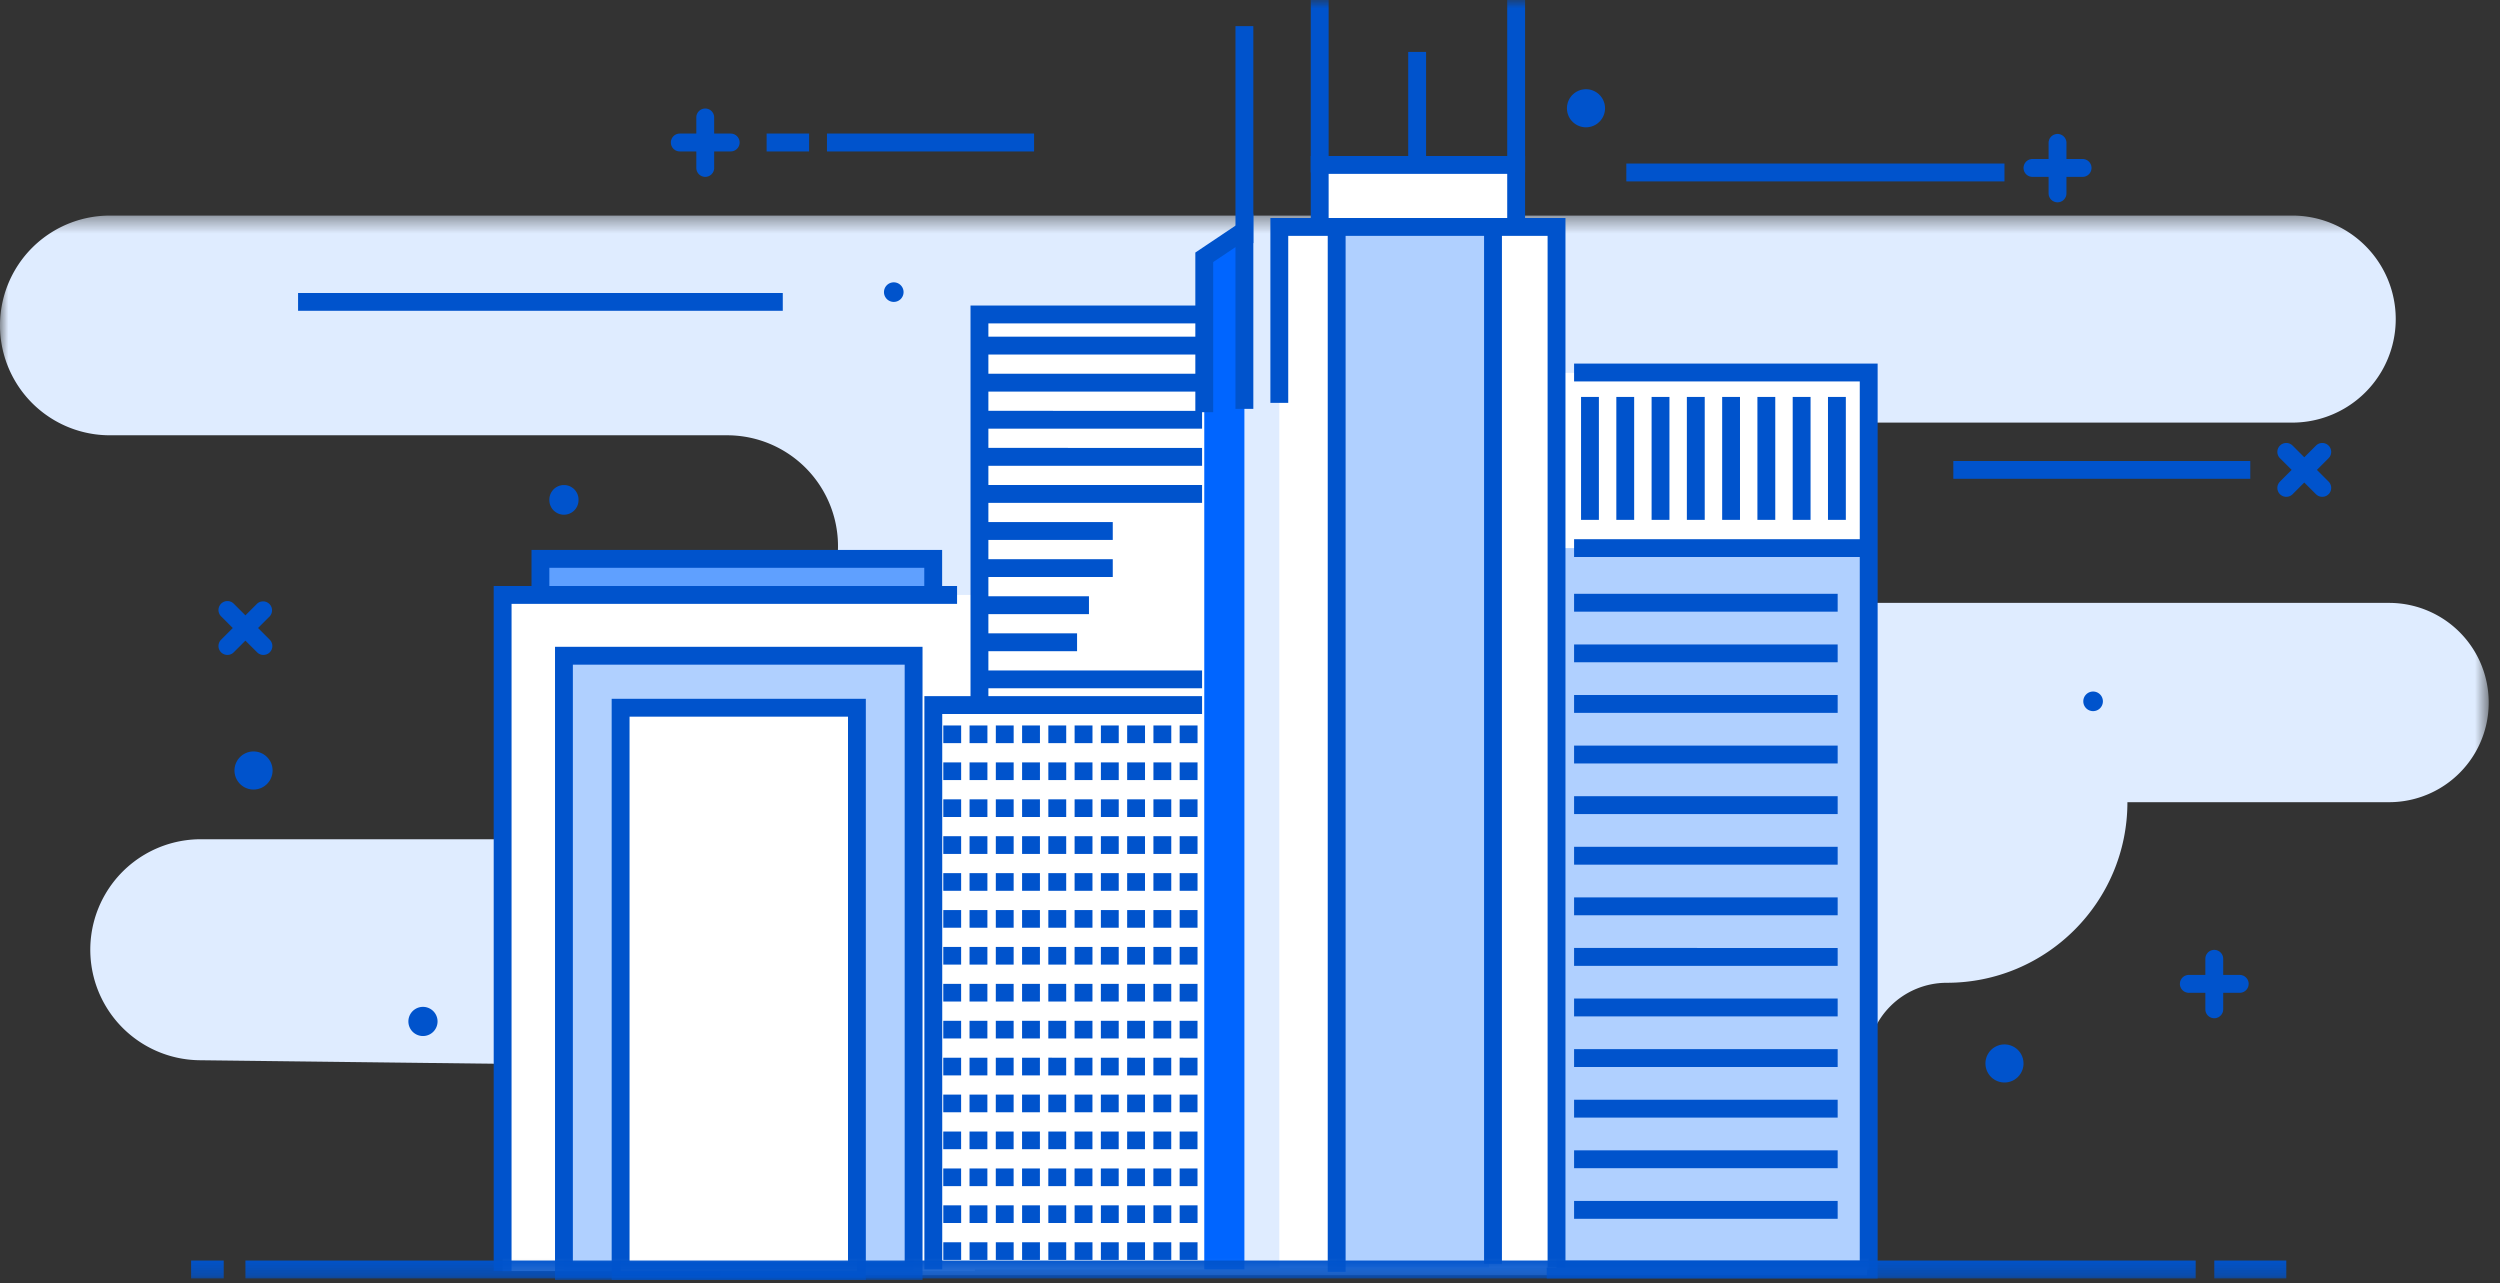 <svg height="77" viewBox="0 0 150 77" width="150" xmlns="http://www.w3.org/2000/svg"><rect x="0" y="0" width="150" height="77" fill="#333333" stroke="none"/><mask id="a" fill="#fff"><path d="M0 .42h149.323v63.573H0z" fill-rule="evenodd"/></mask><mask id="b" fill="#fff"><path d="M0 76.8h149.323V0H0z" fill-rule="evenodd"/></mask><g fill="none" fill-rule="evenodd"><path d="M6.591.42h131.021a6.211 6.211 0 010 12.421H112.01a5.408 5.408 0 100 10.818h31.335a5.978 5.978 0 110 11.957h-15.7c0 5.984-4.851 10.836-10.835 10.836a4.785 4.785 0 00-4.785 4.785v12.756H43.241v-1.05c0-6.367-5.127-11.546-11.494-11.608l-19.843-.237a6.63 6.63 0 01.067-13.258h19.798c0-6.037 4.894-10.93 10.93-10.93h.927a6.653 6.653 0 000-13.308H6.591a6.591 6.591 0 110-13.182" fill="#dfecff" mask="url(#a)" transform="translate(0 12.515)"/><path d="M32.426 36.478h23.566v-2.946H32.426z" fill="#5fa0ff" mask="url(#b)"/><path d="M32.961 35.942h22.495v-1.875H32.961zm-1.071 1.072h24.638v-4.018H31.89z" fill="#0053cc" mask="url(#b)"/><path d="M30.158 76.265h28.338v-40.57H30.158z" fill="#fff" mask="url(#b)"/><path d="M30.693 76.265h-1.071V35.159h27.802v1.071h-26.73z" fill="#0053cc" mask="url(#b)"/><path d="M33.836 76.265h20.98v-36.92h-20.98z" fill="#b0d0ff" mask="url(#b)"/><path d="M34.372 75.73h19.909V39.88H34.372zm-1.071 1.07h22.051V38.81H33.301z" fill="#0053cc" mask="url(#b)"/><path d="M37.237 76.265h14.179v-33.8H37.237z" fill="#fff" mask="url(#b)"/><path d="M37.773 75.73H50.88V43H37.773zM36.7 76.8h15.25V41.93H36.7z" fill="#0053cc" mask="url(#b)"/><path d="M92.804 76.174h19.318V22.351H92.804z" fill="#b0d0ff" mask="url(#b)"/><path d="M92.804 32.885h19.318V22.351H92.804z" fill="#fff" mask="url(#b)"/><g fill="#0053cc"><path d="M112.658 76.71H92.803v-1.07h18.783V22.886H94.445v-1.071h18.213z" mask="url(#b)"/><path d="M94.445 33.42h17.677v-1.07H94.445zm0 3.281h15.815V35.63H94.445zm0 3.036h15.815v-1.071H94.445zm0 3.035h15.815v-1.071H94.445zm0 3.036h15.815v-1.072H94.445zm0 3.035h15.815V47.77H94.445zm0 3.036h15.815v-1.072H94.445zm0 3.035h15.815v-1.072H94.445zm0 3.036h15.815v-1.072H94.445zm0 3.034h15.815v-1.071H94.445zm0 3.036h15.815v-1.071H94.445zm0 3.036h15.815v-1.072H94.445zm0 3.035h15.815V69.02H94.445zm0 3.035h15.815v-1.071H94.445zm.418-41.936h1.071v-7.374h-1.071zm2.117 0h1.07v-7.374h-1.07zm2.116 0h1.071v-7.374h-1.071zm2.116 0h1.072v-7.374h-1.072zm2.118 0h1.07v-7.374h-1.07zm2.115 0h1.071v-7.374h-1.071zm2.117 0h1.072v-7.374h-1.072zm2.117 0h1.071v-7.374h-1.071z" mask="url(#b)"/></g><path d="M79.182 15.298H90.97V9.896H79.182z" fill="#fff" mask="url(#b)"/><path d="M79.718 14.762h10.715v-4.33H79.718zm-1.072 1.072h12.858V9.36H78.646z" fill="#0053cc" mask="url(#b)"/><path d="M76.758 76.054h16.634V13.616H76.758z" fill="#fff" mask="url(#b)"/><path d="M80.2 76.054h9.142V13.616H80.2z" fill="#b0d0ff" mask="url(#b)"/><path d="M78.646 10.349h1.072V0h-1.072zm11.787 0h1.071V0h-1.071zm-5.941-.476h1.072V3.118h-1.072zm9.436 66.182h-1.072V14.152H77.294v10.021h-1.071V13.08h17.705z" fill="#0053cc" mask="url(#b)"/><path d="M79.664 76.31h1.072V13.616h-1.072zm9.38-.484h1.072v-62.21h-1.072z" fill="#0053cc" mask="url(#b)"/><path d="M55.998 76.16h16.356V18.868H58.767V42.44h-2.769z" fill="#fff" mask="url(#b)"/><path d="M56.534 76.16h-1.071V41.767h2.768V18.332h14.123v1.072H59.303v23.435h-2.769z" fill="#0053cc" mask="url(#b)"/><path d="M74.664 76.16h-2.408V15.439l2.408-1.615z" fill="#0065ff" mask="url(#b)"/><g fill="#0053cc"><path d="M72.792 24.731H71.72v-9.578l3.48-2.334v11.712h-1.072v-9.703l-1.336.896z" mask="url(#b)"/><path d="M74.129 14.586H75.2V1.568h-1.071zM58.71 21.27h13.414v-1.071H58.709zm0 2.226h13.414v-1.072H58.709zm0 2.224h13.414v-1.07H58.709zm0 2.226h13.414v-1.072H58.709zm0 2.224h13.414V29.1H58.709zm0 2.226h8.056v-1.071H58.71zm0 2.225h8.056V33.55H58.71zm0 2.226h6.628v-1.071h-6.629zm0 2.225h5.914v-1.071h-5.915zm0 2.225h13.414v-1.071H58.709zm0 1.542h13.414v-1.072H58.709zm-2.112 1.75h1.071v-1.06h-1.071zm1.576 0h1.071v-1.06h-1.071zm1.576 0h1.07v-1.06h-1.07zm1.576 0h1.071v-1.06h-1.071zm1.575 0h1.072v-1.06H62.9zm1.576 0h1.072v-1.06h-1.072zm1.577 0h1.071v-1.06h-1.071zm1.576 0h1.071v-1.06H67.63zm1.576 0h1.071v-1.06h-1.071zm1.575 0h1.072v-1.06H70.78zm-14.183 2.214h1.071v-1.06h-1.071zm1.576 0h1.071v-1.06h-1.071zm1.576 0h1.07v-1.06h-1.07zm1.576 0h1.071v-1.06h-1.071zm1.575 0h1.072v-1.06H62.9zm1.576 0h1.072v-1.06h-1.072zm1.577 0h1.071v-1.06h-1.071zm1.576 0h1.071v-1.06H67.63zm1.576 0h1.071v-1.06h-1.071zm1.575 0h1.072v-1.06H70.78zm-14.183 2.215h1.071v-1.06h-1.071zm1.576 0h1.071v-1.06h-1.071zm1.576 0h1.07v-1.06h-1.07zm1.576 0h1.071v-1.06h-1.071zm1.575 0h1.072v-1.06H62.9zm1.576 0h1.072v-1.06h-1.072zm1.577 0h1.071v-1.06h-1.071zm1.576 0h1.071v-1.06H67.63zm1.576 0h1.071v-1.06h-1.071zm1.575 0h1.072v-1.06H70.78zm-14.183 2.216h1.071v-1.061h-1.071zm1.576 0h1.071v-1.061h-1.071zm1.576 0h1.07v-1.061h-1.07zm1.576 0h1.071v-1.061h-1.071zm1.575 0h1.072v-1.061H62.9zm1.576 0h1.072v-1.061h-1.072zm1.577 0h1.071v-1.061h-1.071zm1.576 0h1.071v-1.061H67.63zm1.576 0h1.071v-1.061h-1.071zm1.575 0h1.072v-1.061H70.78zm-14.183 2.214h1.071v-1.06h-1.071zm1.576 0h1.071v-1.06h-1.071zm1.576 0h1.07v-1.06h-1.07zm1.576 0h1.071v-1.06h-1.071zm1.575 0h1.072v-1.06H62.9zm1.576 0h1.072v-1.06h-1.072zm1.577 0h1.071v-1.06h-1.071zm1.576 0h1.071v-1.06H67.63zm1.576 0h1.071v-1.06h-1.071zm1.575 0h1.072v-1.06H70.78zm-14.183 2.215h1.071v-1.06h-1.071zm1.576 0h1.071v-1.06h-1.071zm1.576 0h1.07v-1.06h-1.07zm1.576 0h1.071v-1.06h-1.071zm1.575 0h1.072v-1.06H62.9zm1.576 0h1.072v-1.06h-1.072zm1.577 0h1.071v-1.06h-1.071zm1.576 0h1.071v-1.06H67.63zm1.576 0h1.071v-1.06h-1.071zm1.575 0h1.072v-1.06H70.78zm-14.183 2.214h1.071v-1.06h-1.071zm1.576 0h1.071v-1.06h-1.071zm1.576 0h1.07v-1.06h-1.07zm1.576 0h1.071v-1.06h-1.071zm1.575 0h1.072v-1.06H62.9zm1.576 0h1.072v-1.06h-1.072zm1.577 0h1.071v-1.06h-1.071zm1.576 0h1.071v-1.06H67.63zm1.576 0h1.071v-1.06h-1.071zm1.575 0h1.072v-1.06H70.78zm-14.183 2.215h1.071v-1.06h-1.071zm1.576 0h1.071v-1.06h-1.071zm1.576 0h1.07v-1.06h-1.07zm1.576 0h1.071v-1.06h-1.071zm1.575 0h1.072v-1.06H62.9zm1.576 0h1.072v-1.06h-1.072zm1.577 0h1.071v-1.06h-1.071zm1.576 0h1.071v-1.06H67.63zm1.576 0h1.071v-1.06h-1.071zm1.575 0h1.072v-1.06H70.78zm-14.183 2.215h1.071v-1.06h-1.071zm1.576 0h1.071v-1.06h-1.071zm1.576 0h1.07v-1.06h-1.07zm1.576 0h1.071v-1.06h-1.071zm1.575 0h1.072v-1.06H62.9zm1.576 0h1.072v-1.06h-1.072zm1.577 0h1.071v-1.06h-1.071zm1.576 0h1.071v-1.06H67.63zm1.576 0h1.071v-1.06h-1.071zm1.575 0h1.072v-1.06H70.78zm-14.183 2.215h1.071v-1.06h-1.071zm1.576 0h1.071v-1.06h-1.071zm1.576 0h1.07v-1.06h-1.07zm1.576 0h1.071v-1.06h-1.071zm1.575 0h1.072v-1.06H62.9zm1.576 0h1.072v-1.06h-1.072zm1.577 0h1.071v-1.06h-1.071zm1.576 0h1.071v-1.06H67.63zm1.576 0h1.071v-1.06h-1.071zm1.575 0h1.072v-1.06H70.78zm-14.183 2.215h1.071v-1.06h-1.071zm1.576 0h1.071v-1.06h-1.071zm1.576 0h1.07v-1.06h-1.07zm1.576 0h1.071v-1.06h-1.071zm1.575 0h1.072v-1.06H62.9zm1.576 0h1.072v-1.06h-1.072zm1.577 0h1.071v-1.06h-1.071zm1.576 0h1.071v-1.06H67.63zm1.576 0h1.071v-1.06h-1.071zm1.575 0h1.072v-1.06H70.78zm-14.183 2.214h1.071v-1.06h-1.071zm1.576 0h1.071v-1.06h-1.071zm1.576 0h1.07v-1.06h-1.07zm1.576 0h1.071v-1.06h-1.071zm1.575 0h1.072v-1.06H62.9zm1.576 0h1.072v-1.06h-1.072zm1.577 0h1.071v-1.06h-1.071zm1.576 0h1.071v-1.06H67.63zm1.576 0h1.071v-1.06h-1.071zm1.575 0h1.072v-1.06H70.78zm-14.183 2.215h1.071v-1.06h-1.071zm1.576 0h1.071v-1.06h-1.071zm1.576 0h1.07v-1.06h-1.07zm1.576 0h1.071v-1.06h-1.071zm1.575 0h1.072v-1.06H62.9zm1.576 0h1.072v-1.06h-1.072zm1.577 0h1.071v-1.06h-1.071zm1.576 0h1.071v-1.06H67.63zm1.576 0h1.071v-1.06h-1.071zm1.575 0h1.072v-1.06H70.78zM56.598 73.38h1.071v-1.06h-1.071zm1.576 0h1.071v-1.06h-1.071zm1.576 0h1.07v-1.06h-1.07zm1.576 0h1.071v-1.06h-1.071zm1.575 0h1.072v-1.06H62.9zm1.576 0h1.072v-1.06h-1.072zm1.577 0h1.071v-1.06h-1.071zm1.576 0h1.071v-1.06H67.63zm1.576 0h1.071v-1.06h-1.071zm1.575 0h1.072v-1.06H70.78zm-14.183 2.216h1.071v-1.06h-1.071zm1.576 0h1.071v-1.06h-1.071zm1.576 0h1.07v-1.06h-1.07zm1.576 0h1.071v-1.06h-1.071zm1.575 0h1.072v-1.06H62.9zm1.576 0h1.072v-1.06h-1.072zm1.577 0h1.071v-1.06h-1.071zm1.576 0h1.071v-1.06H67.63zm1.576 0h1.071v-1.06h-1.071zm1.575 0h1.072v-1.06H70.78zm-26.94-66.51h-3.053a.536.536 0 010-1.072h3.053a.536.536 0 010 1.072" mask="url(#b)"/><path d="M42.315 10.612a.536.536 0 01-.536-.535V7.024a.536.536 0 011.071 0v3.053c0 .295-.24.535-.535.535m92.068 48.956h-3.053a.536.536 0 010-1.072h3.053a.536.536 0 010 1.072" mask="url(#b)"/><path d="M132.857 61.094a.536.536 0 01-.536-.535v-3.053a.536.536 0 011.071 0v3.053c0 .295-.24.535-.535.535m-7.879-50.482h-3.053a.536.536 0 010-1.071h3.053a.536.536 0 010 1.071" mask="url(#b)"/><path d="M123.452 12.139a.536.536 0 01-.536-.536V8.55a.536.536 0 011.071 0v3.053c0 .296-.24.536-.535.536m13.726 17.67a.535.535 0 01-.379-.914l2.159-2.159a.535.535 0 11.757.757l-2.159 2.16a.53.53 0 01-.378.156" mask="url(#b)"/><path d="M139.337 29.809a.53.53 0 01-.379-.157l-2.16-2.159a.535.535 0 11.759-.757l2.158 2.16a.535.535 0 01-.378.913M13.646 39.296a.535.535 0 01-.379-.915l2.159-2.16a.537.537 0 01.757.76l-2.159 2.157a.532.532 0 01-.378.158" mask="url(#b)"/><path d="M15.805 39.296a.532.532 0 01-.379-.158l-2.16-2.157a.537.537 0 01.759-.76l2.158 2.16a.535.535 0 01-.378.915m2.079-20.646h29.083v-1.07H17.884zm79.696-7.766h22.689V9.813h-22.69zm19.619 17.846h17.818v-1.071H117.2zM49.618 9.086h12.426V8.014H49.618zm-3.621 0h2.55V8.014h-2.55zM26.253 61.287a.874.874 0 11-1.75 0 .874.874 0 011.75 0m8.458-31.309a.875.875 0 11-1.749 0 .875.875 0 011.75 0m91.462 12.102a.588.588 0 11-1.176 0 .588.588 0 011.176 0m-71.96-24.553a.587.587 0 11-1.175.001.587.587 0 011.175 0M16.355 46.23a1.143 1.143 0 11-2.286 0 1.143 1.143 0 012.286 0m105.056 17.578a1.142 1.142 0 11-2.284 0 1.142 1.142 0 012.284 0M96.302 6.496a1.142 1.142 0 11-2.285 0 1.142 1.142 0 012.285 0M11.466 76.704h1.957v-1.071h-1.957zm121.391 0h4.32v-1.071h-4.32zm-118.132 0h117.016v-1.071H14.725z" mask="url(#b)"/></g></g></svg>